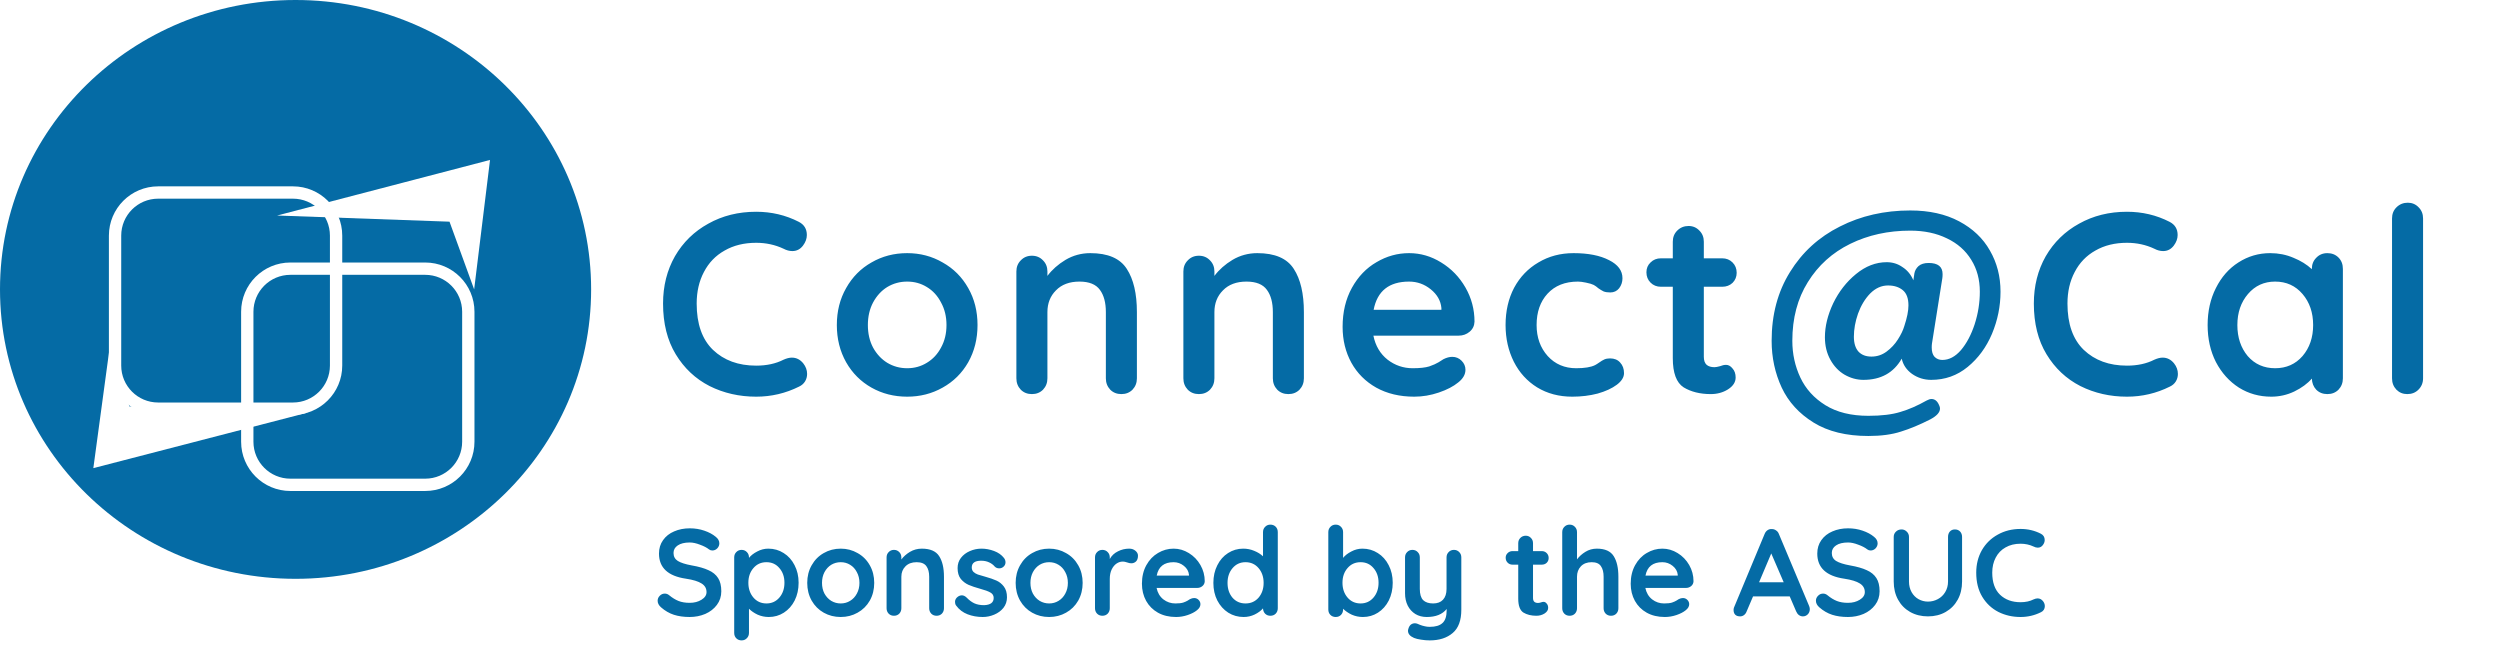 <svg  viewBox="0 0 203 53" fill="none" xmlns="http://www.w3.org/2000/svg">
<path d="M48 23.5C48 36.479 37.255 47 24 47C10.745 47 0 36.479 0 23.5C0 10.521 10.745 0 24 0C37.255 0 48 10.521 48 23.5Z" fill="#056BA5"/>
<g filter="url(#filter0_d)">
<path fill-rule="evenodd" clip-rule="evenodd" d="M23.79 12.132H12.843C11.186 12.132 9.843 13.475 9.843 15.132V25.684C9.843 27.341 11.186 28.684 12.843 28.684H23.79C25.447 28.684 26.79 27.341 26.79 25.684V15.132C26.79 13.475 25.447 12.132 23.79 12.132ZM12.843 11.132C10.633 11.132 8.843 12.922 8.843 15.132V25.684C8.843 27.893 10.633 29.684 12.843 29.684H23.79C25.999 29.684 27.79 27.893 27.79 25.684V15.132C27.79 12.922 25.999 11.132 23.79 11.132H12.843Z" fill="white"/>
</g>
<g filter="url(#filter1_d)">
<path d="M7.579 34.013L9.001 23.5L10.501 29L17.501 29.375L25.001 29.5L7.579 34.013Z" fill="white"/>
</g>
<g filter="url(#filter2_d)">
<path fill-rule="evenodd" clip-rule="evenodd" d="M23.579 34.868H34.527C36.184 34.868 37.527 33.525 37.527 31.868V21.316C37.527 19.659 36.184 18.316 34.527 18.316H23.579C21.922 18.316 20.579 19.659 20.579 21.316V31.868C20.579 33.525 21.922 34.868 23.579 34.868ZM34.527 35.868C36.736 35.868 38.527 34.078 38.527 31.868V21.316C38.527 19.107 36.736 17.316 34.527 17.316H23.579C21.37 17.316 19.579 19.107 19.579 21.316V31.868C19.579 34.078 21.37 35.868 23.579 35.868H34.527Z" fill="white"/>
</g>
<path d="M39.79 12.987L38.501 23.5L36.5 18L22.501 17.5L39.79 12.987Z" fill="white"/>
<path d="M64.865 18.014C65.299 18.238 65.516 18.595 65.516 19.085C65.516 19.379 65.411 19.666 65.201 19.946C64.977 20.24 64.69 20.387 64.34 20.387C64.102 20.387 63.864 20.324 63.626 20.198C62.94 19.876 62.198 19.715 61.4 19.715C60.42 19.715 59.566 19.925 58.838 20.345C58.11 20.751 57.55 21.332 57.158 22.088C56.766 22.83 56.57 23.684 56.57 24.65C56.57 26.302 57.011 27.555 57.893 28.409C58.789 29.263 59.958 29.69 61.4 29.69C62.254 29.69 62.996 29.529 63.626 29.207C63.878 29.095 64.102 29.039 64.298 29.039C64.662 29.039 64.97 29.193 65.222 29.501C65.432 29.767 65.537 30.054 65.537 30.362C65.537 30.586 65.481 30.789 65.369 30.971C65.257 31.153 65.096 31.293 64.886 31.391C63.794 31.937 62.632 32.21 61.4 32.21C60.028 32.21 58.768 31.923 57.62 31.349C56.472 30.761 55.555 29.9 54.869 28.766C54.183 27.632 53.84 26.26 53.84 24.65C53.84 23.222 54.162 21.941 54.806 20.807C55.464 19.673 56.367 18.791 57.515 18.161C58.663 17.517 59.958 17.195 61.4 17.195C62.646 17.195 63.801 17.468 64.865 18.014ZM79.375 26.393C79.375 27.513 79.123 28.521 78.619 29.417C78.115 30.299 77.422 30.985 76.54 31.475C75.672 31.965 74.713 32.21 73.663 32.21C72.599 32.21 71.633 31.965 70.765 31.475C69.897 30.985 69.211 30.299 68.707 29.417C68.203 28.521 67.951 27.513 67.951 26.393C67.951 25.273 68.203 24.272 68.707 23.39C69.211 22.494 69.897 21.801 70.765 21.311C71.633 20.807 72.599 20.555 73.663 20.555C74.713 20.555 75.672 20.807 76.54 21.311C77.422 21.801 78.115 22.494 78.619 23.39C79.123 24.272 79.375 25.273 79.375 26.393ZM76.855 26.393C76.855 25.707 76.708 25.098 76.414 24.566C76.134 24.02 75.749 23.6 75.259 23.306C74.783 23.012 74.251 22.865 73.663 22.865C73.075 22.865 72.536 23.012 72.046 23.306C71.57 23.6 71.185 24.02 70.891 24.566C70.611 25.098 70.471 25.707 70.471 26.393C70.471 27.079 70.611 27.688 70.891 28.22C71.185 28.752 71.57 29.165 72.046 29.459C72.536 29.753 73.075 29.9 73.663 29.9C74.251 29.9 74.783 29.753 75.259 29.459C75.749 29.165 76.134 28.752 76.414 28.22C76.708 27.688 76.855 27.079 76.855 26.393ZM88.536 20.555C89.964 20.555 90.951 20.982 91.497 21.836C92.043 22.676 92.316 23.845 92.316 25.343V30.719C92.316 31.083 92.197 31.391 91.959 31.643C91.721 31.881 91.42 32 91.056 32C90.692 32 90.391 31.881 90.153 31.643C89.915 31.391 89.796 31.083 89.796 30.719V25.343C89.796 24.573 89.635 23.971 89.313 23.537C88.991 23.089 88.438 22.865 87.654 22.865C86.842 22.865 86.205 23.103 85.743 23.579C85.281 24.041 85.05 24.629 85.05 25.343V30.719C85.05 31.083 84.931 31.391 84.693 31.643C84.455 31.881 84.154 32 83.79 32C83.426 32 83.125 31.881 82.887 31.643C82.649 31.391 82.53 31.083 82.53 30.719V22.046C82.53 21.682 82.649 21.381 82.887 21.143C83.125 20.891 83.426 20.765 83.79 20.765C84.154 20.765 84.455 20.891 84.693 21.143C84.931 21.381 85.05 21.682 85.05 22.046V22.403C85.428 21.899 85.918 21.465 86.52 21.101C87.136 20.737 87.808 20.555 88.536 20.555ZM102.096 20.555C103.524 20.555 104.511 20.982 105.057 21.836C105.603 22.676 105.876 23.845 105.876 25.343V30.719C105.876 31.083 105.757 31.391 105.519 31.643C105.281 31.881 104.98 32 104.616 32C104.252 32 103.951 31.881 103.713 31.643C103.475 31.391 103.356 31.083 103.356 30.719V25.343C103.356 24.573 103.195 23.971 102.873 23.537C102.551 23.089 101.998 22.865 101.214 22.865C100.402 22.865 99.765 23.103 99.303 23.579C98.841 24.041 98.61 24.629 98.61 25.343V30.719C98.61 31.083 98.491 31.391 98.253 31.643C98.015 31.881 97.714 32 97.35 32C96.986 32 96.685 31.881 96.447 31.643C96.209 31.391 96.09 31.083 96.09 30.719V22.046C96.09 21.682 96.209 21.381 96.447 21.143C96.685 20.891 96.986 20.765 97.35 20.765C97.714 20.765 98.015 20.891 98.253 21.143C98.491 21.381 98.61 21.682 98.61 22.046V22.403C98.988 21.899 99.478 21.465 100.08 21.101C100.696 20.737 101.368 20.555 102.096 20.555ZM119.73 26.12C119.716 26.456 119.583 26.729 119.331 26.939C119.079 27.149 118.785 27.254 118.449 27.254H111.519C111.687 28.08 112.072 28.731 112.674 29.207C113.276 29.669 113.955 29.9 114.711 29.9C115.285 29.9 115.733 29.851 116.055 29.753C116.377 29.641 116.629 29.529 116.811 29.417C117.007 29.291 117.14 29.207 117.21 29.165C117.462 29.039 117.7 28.976 117.924 28.976C118.218 28.976 118.47 29.081 118.68 29.291C118.89 29.501 118.995 29.746 118.995 30.026C118.995 30.404 118.799 30.747 118.407 31.055C118.015 31.377 117.49 31.65 116.832 31.874C116.174 32.098 115.509 32.21 114.837 32.21C113.661 32.21 112.632 31.965 111.75 31.475C110.882 30.985 110.21 30.313 109.734 29.459C109.258 28.591 109.02 27.618 109.02 26.54C109.02 25.336 109.272 24.279 109.776 23.369C110.28 22.459 110.945 21.766 111.771 21.29C112.597 20.8 113.479 20.555 114.417 20.555C115.341 20.555 116.209 20.807 117.021 21.311C117.847 21.815 118.505 22.494 118.995 23.348C119.485 24.202 119.73 25.126 119.73 26.12ZM114.417 22.865C112.793 22.865 111.834 23.628 111.54 25.154H117.042V25.007C116.986 24.419 116.699 23.915 116.181 23.495C115.663 23.075 115.075 22.865 114.417 22.865ZM127.775 20.555C128.965 20.555 129.924 20.744 130.652 21.122C131.38 21.486 131.744 21.976 131.744 22.592C131.744 22.9 131.653 23.173 131.471 23.411C131.289 23.635 131.051 23.747 130.757 23.747C130.533 23.747 130.351 23.719 130.211 23.663C130.071 23.593 129.931 23.509 129.791 23.411C129.665 23.299 129.539 23.208 129.413 23.138C129.273 23.068 129.063 23.005 128.783 22.949C128.517 22.893 128.3 22.865 128.132 22.865C127.082 22.865 126.256 23.194 125.654 23.852C125.066 24.496 124.772 25.343 124.772 26.393C124.772 27.401 125.073 28.241 125.675 28.913C126.277 29.571 127.047 29.9 127.985 29.9C128.671 29.9 129.182 29.816 129.518 29.648C129.602 29.606 129.714 29.536 129.854 29.438C130.008 29.326 130.148 29.242 130.274 29.186C130.4 29.13 130.554 29.102 130.736 29.102C131.086 29.102 131.359 29.214 131.555 29.438C131.765 29.662 131.87 29.949 131.87 30.299C131.87 30.635 131.674 30.95 131.282 31.244C130.89 31.538 130.372 31.776 129.728 31.958C129.084 32.126 128.398 32.21 127.67 32.21C126.592 32.21 125.64 31.958 124.814 31.454C124.002 30.95 123.372 30.257 122.924 29.375C122.476 28.479 122.252 27.485 122.252 26.393C122.252 25.259 122.483 24.251 122.945 23.369C123.421 22.487 124.079 21.801 124.919 21.311C125.759 20.807 126.711 20.555 127.775 20.555ZM140.157 29.627C140.353 29.627 140.528 29.725 140.682 29.921C140.85 30.103 140.934 30.348 140.934 30.656C140.934 31.034 140.724 31.356 140.304 31.622C139.898 31.874 139.436 32 138.918 32C138.05 32 137.315 31.818 136.713 31.454C136.125 31.076 135.831 30.285 135.831 29.081V23.285H134.865C134.529 23.285 134.249 23.173 134.025 22.949C133.801 22.725 133.689 22.445 133.689 22.109C133.689 21.787 133.801 21.521 134.025 21.311C134.249 21.087 134.529 20.975 134.865 20.975H135.831V19.631C135.831 19.267 135.95 18.966 136.188 18.728C136.44 18.476 136.748 18.35 137.112 18.35C137.462 18.35 137.756 18.476 137.994 18.728C138.232 18.966 138.351 19.267 138.351 19.631V20.975H139.842C140.178 20.975 140.458 21.087 140.682 21.311C140.906 21.535 141.018 21.815 141.018 22.151C141.018 22.473 140.906 22.746 140.682 22.97C140.458 23.18 140.178 23.285 139.842 23.285H138.351V28.976C138.351 29.27 138.428 29.487 138.582 29.627C138.736 29.753 138.946 29.816 139.212 29.816C139.324 29.816 139.478 29.788 139.674 29.732C139.842 29.662 140.003 29.627 140.157 29.627ZM156.877 27.884C156.863 27.968 156.856 28.08 156.856 28.22C156.856 28.556 156.933 28.808 157.087 28.976C157.255 29.144 157.465 29.228 157.717 29.228C158.263 29.228 158.767 28.962 159.229 28.43C159.691 27.884 160.062 27.184 160.342 26.33C160.622 25.462 160.762 24.58 160.762 23.684C160.762 22.704 160.531 21.843 160.069 21.101C159.607 20.345 158.949 19.764 158.095 19.358C157.241 18.938 156.247 18.728 155.113 18.728C153.321 18.728 151.697 19.085 150.241 19.799C148.785 20.513 147.637 21.549 146.797 22.907C145.957 24.251 145.537 25.84 145.537 27.674C145.537 28.738 145.754 29.732 146.188 30.656C146.622 31.58 147.301 32.329 148.225 32.903C149.149 33.477 150.311 33.764 151.711 33.764C152.775 33.764 153.643 33.659 154.315 33.449C154.987 33.253 155.694 32.945 156.436 32.525C156.59 32.441 156.723 32.399 156.835 32.399C157.115 32.399 157.325 32.574 157.465 32.924C157.507 33.008 157.528 33.092 157.528 33.176C157.528 33.484 157.262 33.778 156.73 34.058C155.876 34.492 155.085 34.821 154.357 35.045C153.629 35.283 152.747 35.402 151.711 35.402C149.919 35.402 148.435 35.038 147.259 34.31C146.083 33.582 145.222 32.637 144.676 31.475C144.13 30.299 143.857 29.032 143.857 27.674C143.857 25.546 144.354 23.684 145.348 22.088C146.342 20.478 147.693 19.246 149.401 18.392C151.109 17.524 153.013 17.09 155.113 17.09C156.653 17.09 157.976 17.384 159.082 17.972C160.188 18.56 161.021 19.351 161.581 20.345C162.155 21.339 162.442 22.452 162.442 23.684C162.442 24.86 162.211 26.001 161.749 27.107C161.287 28.199 160.629 29.095 159.775 29.795C158.921 30.495 157.934 30.845 156.814 30.845C156.24 30.845 155.722 30.684 155.26 30.362C154.812 30.04 154.532 29.627 154.42 29.123C153.762 30.271 152.726 30.845 151.312 30.845C150.78 30.845 150.269 30.705 149.779 30.425C149.303 30.145 148.918 29.739 148.624 29.207C148.33 28.675 148.183 28.066 148.183 27.38C148.183 26.498 148.407 25.581 148.855 24.629C149.317 23.677 149.933 22.886 150.703 22.256C151.487 21.612 152.32 21.29 153.202 21.29C153.678 21.29 154.105 21.423 154.483 21.689C154.875 21.941 155.169 22.298 155.365 22.76L155.449 22.193C155.491 21.969 155.603 21.773 155.785 21.605C155.981 21.437 156.254 21.353 156.604 21.353C157.36 21.353 157.738 21.654 157.738 22.256C157.738 22.396 157.731 22.508 157.717 22.592L156.877 27.884ZM154.63 26.477C154.854 25.805 154.966 25.245 154.966 24.797C154.966 24.223 154.812 23.81 154.504 23.558C154.196 23.306 153.797 23.18 153.307 23.18C152.775 23.18 152.292 23.397 151.858 23.831C151.438 24.265 151.109 24.811 150.871 25.469C150.647 26.113 150.535 26.736 150.535 27.338C150.535 27.87 150.661 28.276 150.913 28.556C151.165 28.822 151.515 28.955 151.963 28.955C152.411 28.955 152.817 28.822 153.181 28.556C153.559 28.276 153.867 27.947 154.105 27.569C154.357 27.177 154.532 26.813 154.63 26.477ZM176.173 18.014C176.607 18.238 176.824 18.595 176.824 19.085C176.824 19.379 176.719 19.666 176.509 19.946C176.285 20.24 175.998 20.387 175.648 20.387C175.41 20.387 175.172 20.324 174.934 20.198C174.248 19.876 173.506 19.715 172.708 19.715C171.728 19.715 170.874 19.925 170.146 20.345C169.418 20.751 168.858 21.332 168.466 22.088C168.074 22.83 167.878 23.684 167.878 24.65C167.878 26.302 168.319 27.555 169.201 28.409C170.097 29.263 171.266 29.69 172.708 29.69C173.562 29.69 174.304 29.529 174.934 29.207C175.186 29.095 175.41 29.039 175.606 29.039C175.97 29.039 176.278 29.193 176.53 29.501C176.74 29.767 176.845 30.054 176.845 30.362C176.845 30.586 176.789 30.789 176.677 30.971C176.565 31.153 176.404 31.293 176.194 31.391C175.102 31.937 173.94 32.21 172.708 32.21C171.336 32.21 170.076 31.923 168.928 31.349C167.78 30.761 166.863 29.9 166.177 28.766C165.491 27.632 165.148 26.26 165.148 24.65C165.148 23.222 165.47 21.941 166.114 20.807C166.772 19.673 167.675 18.791 168.823 18.161C169.971 17.517 171.266 17.195 172.708 17.195C173.954 17.195 175.109 17.468 176.173 18.014ZM188.982 20.555C189.346 20.555 189.647 20.674 189.885 20.912C190.123 21.15 190.242 21.458 190.242 21.836V30.719C190.242 31.083 190.123 31.391 189.885 31.643C189.647 31.881 189.346 32 188.982 32C188.618 32 188.317 31.881 188.079 31.643C187.855 31.405 187.736 31.104 187.722 30.74C187.372 31.146 186.896 31.496 186.294 31.79C185.706 32.07 185.083 32.21 184.425 32.21C183.459 32.21 182.584 31.965 181.8 31.475C181.016 30.971 180.393 30.278 179.931 29.396C179.483 28.514 179.259 27.513 179.259 26.393C179.259 25.273 179.483 24.272 179.931 23.39C180.379 22.494 180.988 21.801 181.758 21.311C182.542 20.807 183.403 20.555 184.341 20.555C185.013 20.555 185.643 20.681 186.231 20.933C186.819 21.171 187.316 21.479 187.722 21.857V21.836C187.722 21.472 187.841 21.171 188.079 20.933C188.317 20.681 188.618 20.555 188.982 20.555ZM184.74 29.9C185.65 29.9 186.392 29.571 186.966 28.913C187.54 28.241 187.827 27.401 187.827 26.393C187.827 25.385 187.54 24.545 186.966 23.873C186.392 23.201 185.65 22.865 184.74 22.865C183.844 22.865 183.109 23.201 182.535 23.873C181.961 24.545 181.674 25.385 181.674 26.393C181.674 27.401 181.954 28.241 182.514 28.913C183.088 29.571 183.83 29.9 184.74 29.9ZM196.753 30.719C196.753 31.083 196.627 31.391 196.375 31.643C196.137 31.881 195.836 32 195.472 32C195.122 32 194.828 31.881 194.59 31.643C194.352 31.391 194.233 31.083 194.233 30.719V17.741C194.233 17.377 194.352 17.076 194.59 16.838C194.842 16.586 195.15 16.46 195.514 16.46C195.864 16.46 196.158 16.586 196.396 16.838C196.634 17.076 196.753 17.377 196.753 17.741V30.719Z" fill="#056BA5"/>
<path d="M56 50.1C55.52 50.1 55.093 50.04 54.72 49.92C54.347 49.8 53.997 49.597 53.67 49.31C53.49 49.15 53.4 48.973 53.4 48.78C53.4 48.627 53.457 48.493 53.57 48.38C53.683 48.26 53.82 48.2 53.98 48.2C54.107 48.2 54.22 48.24 54.32 48.32C54.587 48.54 54.847 48.7 55.1 48.8C55.353 48.9 55.653 48.95 56 48.95C56.373 48.95 56.693 48.867 56.96 48.7C57.233 48.533 57.37 48.327 57.37 48.08C57.37 47.78 57.237 47.547 56.97 47.38C56.703 47.207 56.28 47.077 55.7 46.99C54.24 46.777 53.51 46.097 53.51 44.95C53.51 44.53 53.62 44.167 53.84 43.86C54.06 43.547 54.36 43.31 54.74 43.15C55.12 42.983 55.543 42.9 56.01 42.9C56.43 42.9 56.823 42.963 57.19 43.09C57.563 43.217 57.873 43.383 58.12 43.59C58.313 43.743 58.41 43.92 58.41 44.12C58.41 44.273 58.353 44.41 58.24 44.53C58.127 44.643 57.993 44.7 57.84 44.7C57.74 44.7 57.65 44.67 57.57 44.61C57.397 44.47 57.153 44.343 56.84 44.23C56.533 44.11 56.257 44.05 56.01 44.05C55.59 44.05 55.263 44.13 55.03 44.29C54.803 44.443 54.69 44.647 54.69 44.9C54.69 45.187 54.807 45.403 55.04 45.55C55.28 45.697 55.653 45.817 56.16 45.91C56.733 46.01 57.19 46.14 57.53 46.3C57.877 46.453 58.137 46.667 58.31 46.94C58.483 47.207 58.57 47.563 58.57 48.01C58.57 48.43 58.45 48.8 58.21 49.12C57.977 49.433 57.663 49.677 57.27 49.85C56.877 50.017 56.453 50.1 56 50.1ZM62.387 44.55C62.847 44.55 63.264 44.67 63.637 44.91C64.01 45.143 64.303 45.47 64.517 45.89C64.737 46.31 64.847 46.787 64.847 47.32C64.847 47.853 64.74 48.333 64.527 48.76C64.314 49.18 64.02 49.51 63.647 49.75C63.28 49.983 62.873 50.1 62.427 50.1C62.107 50.1 61.803 50.037 61.517 49.91C61.237 49.777 61.004 49.617 60.817 49.43V51.39C60.817 51.563 60.76 51.707 60.647 51.82C60.533 51.94 60.39 52 60.217 52C60.044 52 59.9 51.943 59.787 51.83C59.673 51.717 59.617 51.57 59.617 51.39V45.26C59.617 45.087 59.673 44.943 59.787 44.83C59.9 44.71 60.044 44.65 60.217 44.65C60.39 44.65 60.533 44.71 60.647 44.83C60.76 44.943 60.817 45.087 60.817 45.26V45.3C60.977 45.1 61.2 44.927 61.487 44.78C61.773 44.627 62.074 44.55 62.387 44.55ZM62.237 49C62.663 49 63.014 48.84 63.287 48.52C63.56 48.2 63.697 47.8 63.697 47.32C63.697 46.84 63.56 46.443 63.287 46.13C63.02 45.81 62.67 45.65 62.237 45.65C61.803 45.65 61.45 45.81 61.177 46.13C60.904 46.443 60.767 46.84 60.767 47.32C60.767 47.8 60.904 48.2 61.177 48.52C61.45 48.84 61.803 49 62.237 49ZM70.987 47.33C70.987 47.863 70.867 48.343 70.627 48.77C70.387 49.19 70.057 49.517 69.637 49.75C69.224 49.983 68.767 50.1 68.267 50.1C67.761 50.1 67.301 49.983 66.887 49.75C66.474 49.517 66.147 49.19 65.907 48.77C65.667 48.343 65.547 47.863 65.547 47.33C65.547 46.797 65.667 46.32 65.907 45.9C66.147 45.473 66.474 45.143 66.887 44.91C67.301 44.67 67.761 44.55 68.267 44.55C68.767 44.55 69.224 44.67 69.637 44.91C70.057 45.143 70.387 45.473 70.627 45.9C70.867 46.32 70.987 46.797 70.987 47.33ZM69.787 47.33C69.787 47.003 69.717 46.713 69.577 46.46C69.444 46.2 69.261 46 69.027 45.86C68.801 45.72 68.547 45.65 68.267 45.65C67.987 45.65 67.731 45.72 67.497 45.86C67.271 46 67.087 46.2 66.947 46.46C66.814 46.713 66.747 47.003 66.747 47.33C66.747 47.657 66.814 47.947 66.947 48.2C67.087 48.453 67.271 48.65 67.497 48.79C67.731 48.93 67.987 49 68.267 49C68.547 49 68.801 48.93 69.027 48.79C69.261 48.65 69.444 48.453 69.577 48.2C69.717 47.947 69.787 47.657 69.787 47.33ZM74.85 44.55C75.53 44.55 76 44.753 76.26 45.16C76.52 45.56 76.65 46.117 76.65 46.83V49.39C76.65 49.563 76.593 49.71 76.48 49.83C76.367 49.943 76.223 50 76.05 50C75.876 50 75.733 49.943 75.62 49.83C75.507 49.71 75.45 49.563 75.45 49.39V46.83C75.45 46.463 75.373 46.177 75.22 45.97C75.067 45.757 74.803 45.65 74.43 45.65C74.043 45.65 73.74 45.763 73.52 45.99C73.3 46.21 73.19 46.49 73.19 46.83V49.39C73.19 49.563 73.133 49.71 73.02 49.83C72.906 49.943 72.763 50 72.59 50C72.416 50 72.273 49.943 72.16 49.83C72.046 49.71 71.99 49.563 71.99 49.39V45.26C71.99 45.087 72.046 44.943 72.16 44.83C72.273 44.71 72.416 44.65 72.59 44.65C72.763 44.65 72.906 44.71 73.02 44.83C73.133 44.943 73.19 45.087 73.19 45.26V45.43C73.37 45.19 73.603 44.983 73.89 44.81C74.183 44.637 74.503 44.55 74.85 44.55ZM77.637 49.17C77.577 49.09 77.547 48.99 77.547 48.87C77.547 48.697 77.633 48.55 77.807 48.43C77.9 48.37 77.997 48.34 78.097 48.34C78.237 48.34 78.37 48.403 78.497 48.53C78.697 48.737 78.903 48.89 79.117 48.99C79.337 49.09 79.6 49.14 79.907 49.14C80.427 49.12 80.687 48.923 80.687 48.55C80.687 48.357 80.597 48.21 80.417 48.11C80.243 48.01 79.97 47.91 79.597 47.81C79.21 47.703 78.894 47.597 78.647 47.49C78.407 47.383 78.197 47.223 78.017 47.01C77.844 46.79 77.757 46.497 77.757 46.13C77.757 45.81 77.847 45.533 78.027 45.3C78.213 45.06 78.454 44.877 78.747 44.75C79.047 44.617 79.364 44.55 79.697 44.55C80.037 44.55 80.377 44.613 80.717 44.74C81.057 44.867 81.323 45.053 81.517 45.3C81.603 45.407 81.647 45.527 81.647 45.66C81.647 45.813 81.584 45.94 81.457 46.04C81.364 46.113 81.257 46.15 81.137 46.15C80.99 46.15 80.87 46.103 80.777 46.01C80.657 45.863 80.5 45.747 80.307 45.66C80.12 45.573 79.907 45.53 79.667 45.53C79.16 45.53 78.907 45.713 78.907 46.08C78.907 46.227 78.954 46.347 79.047 46.44C79.14 46.527 79.257 46.597 79.397 46.65C79.543 46.697 79.747 46.757 80.007 46.83C80.367 46.93 80.667 47.033 80.907 47.14C81.147 47.247 81.35 47.41 81.517 47.63C81.683 47.85 81.767 48.14 81.767 48.5C81.767 48.827 81.67 49.113 81.477 49.36C81.284 49.6 81.034 49.783 80.727 49.91C80.427 50.037 80.117 50.1 79.797 50.1C79.357 50.1 78.947 50.027 78.567 49.88C78.187 49.733 77.877 49.497 77.637 49.17ZM87.911 47.33C87.911 47.863 87.791 48.343 87.551 48.77C87.311 49.19 86.981 49.517 86.561 49.75C86.148 49.983 85.691 50.1 85.191 50.1C84.684 50.1 84.224 49.983 83.811 49.75C83.398 49.517 83.071 49.19 82.831 48.77C82.591 48.343 82.471 47.863 82.471 47.33C82.471 46.797 82.591 46.32 82.831 45.9C83.071 45.473 83.398 45.143 83.811 44.91C84.224 44.67 84.684 44.55 85.191 44.55C85.691 44.55 86.148 44.67 86.561 44.91C86.981 45.143 87.311 45.473 87.551 45.9C87.791 46.32 87.911 46.797 87.911 47.33ZM86.711 47.33C86.711 47.003 86.641 46.713 86.501 46.46C86.368 46.2 86.184 46 85.951 45.86C85.724 45.72 85.471 45.65 85.191 45.65C84.911 45.65 84.654 45.72 84.421 45.86C84.194 46 84.011 46.2 83.871 46.46C83.738 46.713 83.671 47.003 83.671 47.33C83.671 47.657 83.738 47.947 83.871 48.2C84.011 48.453 84.194 48.65 84.421 48.79C84.654 48.93 84.911 49 85.191 49C85.471 49 85.724 48.93 85.951 48.79C86.184 48.65 86.368 48.453 86.501 48.2C86.641 47.947 86.711 47.657 86.711 47.33ZM91.694 44.55C91.894 44.55 92.06 44.607 92.194 44.72C92.334 44.833 92.404 44.967 92.404 45.12C92.404 45.327 92.35 45.483 92.244 45.59C92.137 45.69 92.01 45.74 91.864 45.74C91.764 45.74 91.65 45.717 91.524 45.67C91.504 45.663 91.457 45.65 91.384 45.63C91.317 45.61 91.244 45.6 91.164 45.6C90.99 45.6 90.824 45.653 90.664 45.76C90.504 45.867 90.37 46.03 90.264 46.25C90.164 46.463 90.114 46.72 90.114 47.02V49.39C90.114 49.563 90.057 49.71 89.944 49.83C89.83 49.943 89.687 50 89.514 50C89.34 50 89.197 49.943 89.084 49.83C88.97 49.71 88.914 49.563 88.914 49.39V45.26C88.914 45.087 88.97 44.943 89.084 44.83C89.197 44.71 89.34 44.65 89.514 44.65C89.687 44.65 89.83 44.71 89.944 44.83C90.057 44.943 90.114 45.087 90.114 45.26V45.39C90.267 45.117 90.487 44.91 90.774 44.77C91.06 44.623 91.367 44.55 91.694 44.55ZM97.825 47.2C97.818 47.36 97.755 47.49 97.635 47.59C97.515 47.69 97.375 47.74 97.215 47.74H93.915C93.995 48.133 94.178 48.443 94.465 48.67C94.752 48.89 95.075 49 95.435 49C95.708 49 95.922 48.977 96.075 48.93C96.228 48.877 96.348 48.823 96.435 48.77C96.528 48.71 96.592 48.67 96.625 48.65C96.745 48.59 96.858 48.56 96.965 48.56C97.105 48.56 97.225 48.61 97.325 48.71C97.425 48.81 97.475 48.927 97.475 49.06C97.475 49.24 97.382 49.403 97.195 49.55C97.008 49.703 96.758 49.833 96.445 49.94C96.132 50.047 95.815 50.1 95.495 50.1C94.935 50.1 94.445 49.983 94.025 49.75C93.612 49.517 93.292 49.197 93.065 48.79C92.838 48.377 92.725 47.913 92.725 47.4C92.725 46.827 92.845 46.323 93.085 45.89C93.325 45.457 93.642 45.127 94.035 44.9C94.428 44.667 94.848 44.55 95.295 44.55C95.735 44.55 96.148 44.67 96.535 44.91C96.928 45.15 97.242 45.473 97.475 45.88C97.708 46.287 97.825 46.727 97.825 47.2ZM95.295 45.65C94.522 45.65 94.065 46.013 93.925 46.74H96.545V46.67C96.518 46.39 96.382 46.15 96.135 45.95C95.888 45.75 95.608 45.65 95.295 45.65ZM103.156 42.6C103.329 42.6 103.472 42.657 103.586 42.77C103.699 42.883 103.756 43.03 103.756 43.21V49.39C103.756 49.563 103.699 49.71 103.586 49.83C103.472 49.943 103.329 50 103.156 50C102.982 50 102.839 49.943 102.726 49.83C102.619 49.717 102.562 49.573 102.556 49.4C102.389 49.593 102.162 49.76 101.876 49.9C101.596 50.033 101.299 50.1 100.986 50.1C100.526 50.1 100.109 49.983 99.736 49.75C99.362 49.51 99.066 49.18 98.846 48.76C98.632 48.34 98.526 47.863 98.526 47.33C98.526 46.797 98.632 46.32 98.846 45.9C99.059 45.473 99.349 45.143 99.716 44.91C100.089 44.67 100.499 44.55 100.946 44.55C101.266 44.55 101.566 44.61 101.846 44.73C102.126 44.843 102.362 44.99 102.556 45.17V43.21C102.556 43.037 102.612 42.893 102.726 42.78C102.839 42.66 102.982 42.6 103.156 42.6ZM101.136 49C101.569 49 101.922 48.843 102.196 48.53C102.469 48.21 102.606 47.81 102.606 47.33C102.606 46.85 102.469 46.45 102.196 46.13C101.922 45.81 101.569 45.65 101.136 45.65C100.709 45.65 100.359 45.81 100.086 46.13C99.812 46.45 99.676 46.85 99.676 47.33C99.676 47.81 99.809 48.21 100.076 48.53C100.349 48.843 100.702 49 101.136 49ZM110.629 44.55C111.089 44.55 111.506 44.67 111.879 44.91C112.252 45.143 112.546 45.47 112.759 45.89C112.979 46.31 113.089 46.787 113.089 47.32C113.089 47.853 112.982 48.333 112.769 48.76C112.556 49.18 112.262 49.51 111.889 49.75C111.522 49.983 111.116 50.1 110.669 50.1C110.349 50.1 110.046 50.037 109.759 49.91C109.479 49.777 109.246 49.617 109.059 49.43V49.49C109.059 49.663 109.002 49.81 108.889 49.93C108.776 50.043 108.632 50.1 108.459 50.1C108.286 50.1 108.142 50.043 108.029 49.93C107.916 49.817 107.859 49.67 107.859 49.49V43.21C107.859 43.037 107.916 42.893 108.029 42.78C108.142 42.66 108.286 42.6 108.459 42.6C108.632 42.6 108.776 42.66 108.889 42.78C109.002 42.893 109.059 43.037 109.059 43.21V45.3C109.219 45.1 109.442 44.927 109.729 44.78C110.016 44.627 110.316 44.55 110.629 44.55ZM110.479 49C110.906 49 111.256 48.84 111.529 48.52C111.802 48.2 111.939 47.8 111.939 47.32C111.939 46.84 111.802 46.443 111.529 46.13C111.262 45.81 110.912 45.65 110.479 45.65C110.046 45.65 109.692 45.81 109.419 46.13C109.146 46.443 109.009 46.84 109.009 47.32C109.009 47.8 109.146 48.2 109.419 48.52C109.692 48.84 110.046 49 110.479 49ZM118.059 44.65C118.233 44.65 118.376 44.71 118.489 44.83C118.603 44.943 118.659 45.087 118.659 45.26V49.51C118.659 50.377 118.426 51.007 117.959 51.4C117.493 51.8 116.869 52 116.089 52C115.863 52 115.629 51.98 115.389 51.94C115.156 51.907 114.966 51.86 114.819 51.8C114.493 51.66 114.329 51.467 114.329 51.22C114.329 51.173 114.339 51.12 114.359 51.06C114.399 50.913 114.466 50.8 114.559 50.72C114.659 50.647 114.766 50.61 114.879 50.61C114.946 50.61 115.009 50.62 115.069 50.64C115.116 50.66 115.196 50.693 115.309 50.74C115.429 50.787 115.553 50.823 115.679 50.85C115.813 50.883 115.949 50.9 116.089 50.9C116.563 50.9 116.909 50.797 117.129 50.59C117.356 50.39 117.469 50.043 117.469 49.55V49.45C117.123 49.883 116.583 50.1 115.849 50.1C115.503 50.1 115.196 50.02 114.929 49.86C114.663 49.693 114.456 49.467 114.309 49.18C114.163 48.887 114.089 48.553 114.089 48.18V45.26C114.089 45.087 114.146 44.943 114.259 44.83C114.373 44.71 114.516 44.65 114.689 44.65C114.863 44.65 115.006 44.71 115.119 44.83C115.233 44.943 115.289 45.087 115.289 45.26V47.82C115.289 48.24 115.379 48.543 115.559 48.73C115.746 48.91 116.016 49 116.369 49C116.716 49 116.983 48.9 117.169 48.7C117.363 48.493 117.459 48.2 117.459 47.82V45.26C117.459 45.087 117.516 44.943 117.629 44.83C117.743 44.71 117.886 44.65 118.059 44.65ZM125.341 48.87C125.435 48.87 125.518 48.917 125.591 49.01C125.671 49.097 125.711 49.213 125.711 49.36C125.711 49.54 125.611 49.693 125.411 49.82C125.218 49.94 124.998 50 124.751 50C124.338 50 123.988 49.913 123.701 49.74C123.421 49.56 123.281 49.183 123.281 48.61V45.85H122.821C122.661 45.85 122.528 45.797 122.421 45.69C122.315 45.583 122.261 45.45 122.261 45.29C122.261 45.137 122.315 45.01 122.421 44.91C122.528 44.803 122.661 44.75 122.821 44.75H123.281V44.11C123.281 43.937 123.338 43.793 123.451 43.68C123.571 43.56 123.718 43.5 123.891 43.5C124.058 43.5 124.198 43.56 124.311 43.68C124.425 43.793 124.481 43.937 124.481 44.11V44.75H125.191C125.351 44.75 125.485 44.803 125.591 44.91C125.698 45.017 125.751 45.15 125.751 45.31C125.751 45.463 125.698 45.593 125.591 45.7C125.485 45.8 125.351 45.85 125.191 45.85H124.481V48.56C124.481 48.7 124.518 48.803 124.591 48.87C124.665 48.93 124.765 48.96 124.891 48.96C124.945 48.96 125.018 48.947 125.111 48.92C125.191 48.887 125.268 48.87 125.341 48.87ZM129.663 44.55C130.323 44.55 130.78 44.753 131.033 45.16C131.286 45.56 131.413 46.117 131.413 46.83V49.39C131.413 49.563 131.356 49.71 131.243 49.83C131.13 49.943 130.986 50 130.813 50C130.64 50 130.496 49.943 130.383 49.83C130.27 49.71 130.213 49.563 130.213 49.39V46.83C130.213 46.463 130.14 46.177 129.993 45.97C129.853 45.757 129.603 45.65 129.243 45.65C128.87 45.65 128.576 45.763 128.363 45.99C128.156 46.21 128.053 46.49 128.053 46.83V49.39C128.053 49.563 127.996 49.71 127.883 49.83C127.77 49.943 127.626 50 127.453 50C127.28 50 127.136 49.943 127.023 49.83C126.91 49.71 126.853 49.563 126.853 49.39V43.21C126.853 43.037 126.91 42.893 127.023 42.78C127.136 42.66 127.28 42.6 127.453 42.6C127.626 42.6 127.77 42.66 127.883 42.78C127.996 42.893 128.053 43.037 128.053 43.21V45.42C128.233 45.18 128.46 44.977 128.733 44.81C129.013 44.637 129.323 44.55 129.663 44.55ZM137.513 47.2C137.506 47.36 137.443 47.49 137.323 47.59C137.203 47.69 137.063 47.74 136.903 47.74H133.603C133.683 48.133 133.866 48.443 134.153 48.67C134.439 48.89 134.763 49 135.123 49C135.396 49 135.609 48.977 135.763 48.93C135.916 48.877 136.036 48.823 136.123 48.77C136.216 48.71 136.279 48.67 136.313 48.65C136.433 48.59 136.546 48.56 136.653 48.56C136.793 48.56 136.913 48.61 137.013 48.71C137.113 48.81 137.163 48.927 137.163 49.06C137.163 49.24 137.069 49.403 136.883 49.55C136.696 49.703 136.446 49.833 136.133 49.94C135.819 50.047 135.503 50.1 135.183 50.1C134.623 50.1 134.133 49.983 133.713 49.75C133.299 49.517 132.979 49.197 132.753 48.79C132.526 48.377 132.413 47.913 132.413 47.4C132.413 46.827 132.533 46.323 132.773 45.89C133.013 45.457 133.329 45.127 133.723 44.9C134.116 44.667 134.536 44.55 134.983 44.55C135.423 44.55 135.836 44.67 136.223 44.91C136.616 45.15 136.929 45.473 137.163 45.88C137.396 46.287 137.513 46.727 137.513 47.2ZM134.983 45.65C134.209 45.65 133.753 46.013 133.613 46.74H136.233V46.67C136.206 46.39 136.069 46.15 135.823 45.95C135.576 45.75 135.296 45.65 134.983 45.65ZM146.906 49.22C146.939 49.307 146.956 49.387 146.956 49.46C146.956 49.633 146.899 49.777 146.786 49.89C146.673 49.997 146.543 50.05 146.396 50.05C146.276 50.05 146.166 50.013 146.066 49.94C145.973 49.867 145.899 49.767 145.846 49.64L145.326 48.43H142.346L141.826 49.65C141.779 49.777 141.706 49.877 141.606 49.95C141.513 50.017 141.409 50.05 141.296 50.05C141.123 50.05 140.989 50.003 140.896 49.91C140.809 49.817 140.766 49.69 140.766 49.53C140.766 49.47 140.776 49.407 140.796 49.34L143.286 43.36C143.339 43.227 143.419 43.123 143.526 43.05C143.633 42.977 143.753 42.947 143.886 42.96C144.006 42.96 144.116 42.997 144.216 43.07C144.323 43.137 144.399 43.233 144.446 43.36L146.906 49.22ZM144.836 47.28L143.826 44.94L142.836 47.28H144.836ZM150.053 50.1C149.573 50.1 149.146 50.04 148.773 49.92C148.399 49.8 148.049 49.597 147.723 49.31C147.543 49.15 147.453 48.973 147.453 48.78C147.453 48.627 147.509 48.493 147.623 48.38C147.736 48.26 147.873 48.2 148.033 48.2C148.159 48.2 148.273 48.24 148.373 48.32C148.639 48.54 148.899 48.7 149.153 48.8C149.406 48.9 149.706 48.95 150.053 48.95C150.426 48.95 150.746 48.867 151.013 48.7C151.286 48.533 151.423 48.327 151.423 48.08C151.423 47.78 151.289 47.547 151.023 47.38C150.756 47.207 150.333 47.077 149.753 46.99C148.293 46.777 147.563 46.097 147.563 44.95C147.563 44.53 147.673 44.167 147.893 43.86C148.113 43.547 148.413 43.31 148.793 43.15C149.173 42.983 149.596 42.9 150.063 42.9C150.483 42.9 150.876 42.963 151.243 43.09C151.616 43.217 151.926 43.383 152.173 43.59C152.366 43.743 152.463 43.92 152.463 44.12C152.463 44.273 152.406 44.41 152.293 44.53C152.179 44.643 152.046 44.7 151.893 44.7C151.793 44.7 151.703 44.67 151.623 44.61C151.449 44.47 151.206 44.343 150.893 44.23C150.586 44.11 150.309 44.05 150.063 44.05C149.643 44.05 149.316 44.13 149.083 44.29C148.856 44.443 148.743 44.647 148.743 44.9C148.743 45.187 148.859 45.403 149.093 45.55C149.333 45.697 149.706 45.817 150.213 45.91C150.786 46.01 151.243 46.14 151.583 46.3C151.929 46.453 152.189 46.667 152.363 46.94C152.536 47.207 152.623 47.563 152.623 48.01C152.623 48.43 152.503 48.8 152.263 49.12C152.029 49.433 151.716 49.677 151.323 49.85C150.929 50.017 150.506 50.1 150.053 50.1ZM158.74 42.99C158.913 42.99 159.053 43.047 159.16 43.16C159.266 43.273 159.32 43.42 159.32 43.6V47.22C159.32 47.773 159.203 48.263 158.97 48.69C158.736 49.117 158.41 49.45 157.99 49.69C157.57 49.93 157.09 50.05 156.55 50.05C156.01 50.05 155.526 49.93 155.1 49.69C154.68 49.45 154.353 49.117 154.12 48.69C153.886 48.263 153.77 47.773 153.77 47.22V43.6C153.77 43.427 153.83 43.283 153.95 43.17C154.07 43.05 154.223 42.99 154.41 42.99C154.57 42.99 154.71 43.05 154.83 43.17C154.95 43.283 155.01 43.427 155.01 43.6V47.22C155.01 47.54 155.08 47.827 155.22 48.08C155.36 48.327 155.546 48.517 155.78 48.65C156.02 48.783 156.276 48.85 156.55 48.85C156.836 48.85 157.103 48.783 157.35 48.65C157.603 48.517 157.803 48.327 157.95 48.08C158.103 47.827 158.18 47.54 158.18 47.22V43.6C158.18 43.42 158.23 43.273 158.33 43.16C158.43 43.047 158.566 42.99 158.74 42.99ZM165.72 43.34C165.927 43.447 166.03 43.617 166.03 43.85C166.03 43.99 165.98 44.127 165.88 44.26C165.774 44.4 165.637 44.47 165.47 44.47C165.357 44.47 165.244 44.44 165.13 44.38C164.804 44.227 164.45 44.15 164.07 44.15C163.604 44.15 163.197 44.25 162.85 44.45C162.504 44.643 162.237 44.92 162.05 45.28C161.864 45.633 161.77 46.04 161.77 46.5C161.77 47.287 161.98 47.883 162.4 48.29C162.827 48.697 163.384 48.9 164.07 48.9C164.477 48.9 164.83 48.823 165.13 48.67C165.25 48.617 165.357 48.59 165.45 48.59C165.624 48.59 165.77 48.663 165.89 48.81C165.99 48.937 166.04 49.073 166.04 49.22C166.04 49.327 166.014 49.423 165.96 49.51C165.907 49.597 165.83 49.663 165.73 49.71C165.21 49.97 164.657 50.1 164.07 50.1C163.417 50.1 162.817 49.963 162.27 49.69C161.724 49.41 161.287 49 160.96 48.46C160.634 47.92 160.47 47.267 160.47 46.5C160.47 45.82 160.624 45.21 160.93 44.67C161.244 44.13 161.674 43.71 162.22 43.41C162.767 43.103 163.384 42.95 164.07 42.95C164.664 42.95 165.214 43.08 165.72 43.34Z" fill="#056BA5"/>
<defs>
<filter id="filter0_d" x="4.843" y="11.132" width="26.947" height="26.553" filterUnits="userSpaceOnUse" color-interpolation-filters="sRGB">
<feFlood flood-opacity="0" result="BackgroundImageFix"/>
<feColorMatrix in="SourceAlpha" type="matrix" values="0 0 0 0 0 0 0 0 0 0 0 0 0 0 0 0 0 0 127 0"/>
<feOffset dy="4"/>
<feGaussianBlur stdDeviation="2"/>
<feColorMatrix type="matrix" values="0 0 0 0 0 0 0 0 0 0 0 0 0 0 0 0 0 0 0.25 0"/>
<feBlend mode="normal" in2="BackgroundImageFix" result="effect1_dropShadow"/>
<feBlend mode="normal" in="SourceGraphic" in2="effect1_dropShadow" result="shape"/>
</filter>
<filter id="filter1_d" x="3.579" y="23.5" width="25.422" height="18.513" filterUnits="userSpaceOnUse" color-interpolation-filters="sRGB">
<feFlood flood-opacity="0" result="BackgroundImageFix"/>
<feColorMatrix in="SourceAlpha" type="matrix" values="0 0 0 0 0 0 0 0 0 0 0 0 0 0 0 0 0 0 127 0"/>
<feOffset dy="4"/>
<feGaussianBlur stdDeviation="2"/>
<feColorMatrix type="matrix" values="0 0 0 0 0 0 0 0 0 0 0 0 0 0 0 0 0 0 0.25 0"/>
<feBlend mode="normal" in2="BackgroundImageFix" result="effect1_dropShadow"/>
<feBlend mode="normal" in="SourceGraphic" in2="effect1_dropShadow" result="shape"/>
</filter>
<filter id="filter2_d" x="15.579" y="17.316" width="26.947" height="26.553" filterUnits="userSpaceOnUse" color-interpolation-filters="sRGB">
<feFlood flood-opacity="0" result="BackgroundImageFix"/>
<feColorMatrix in="SourceAlpha" type="matrix" values="0 0 0 0 0 0 0 0 0 0 0 0 0 0 0 0 0 0 127 0"/>
<feOffset dy="4"/>
<feGaussianBlur stdDeviation="2"/>
<feColorMatrix type="matrix" values="0 0 0 0 0 0 0 0 0 0 0 0 0 0 0 0 0 0 0.25 0"/>
<feBlend mode="normal" in2="BackgroundImageFix" result="effect1_dropShadow"/>
<feBlend mode="normal" in="SourceGraphic" in2="effect1_dropShadow" result="shape"/>
</filter>
</defs>
</svg>
